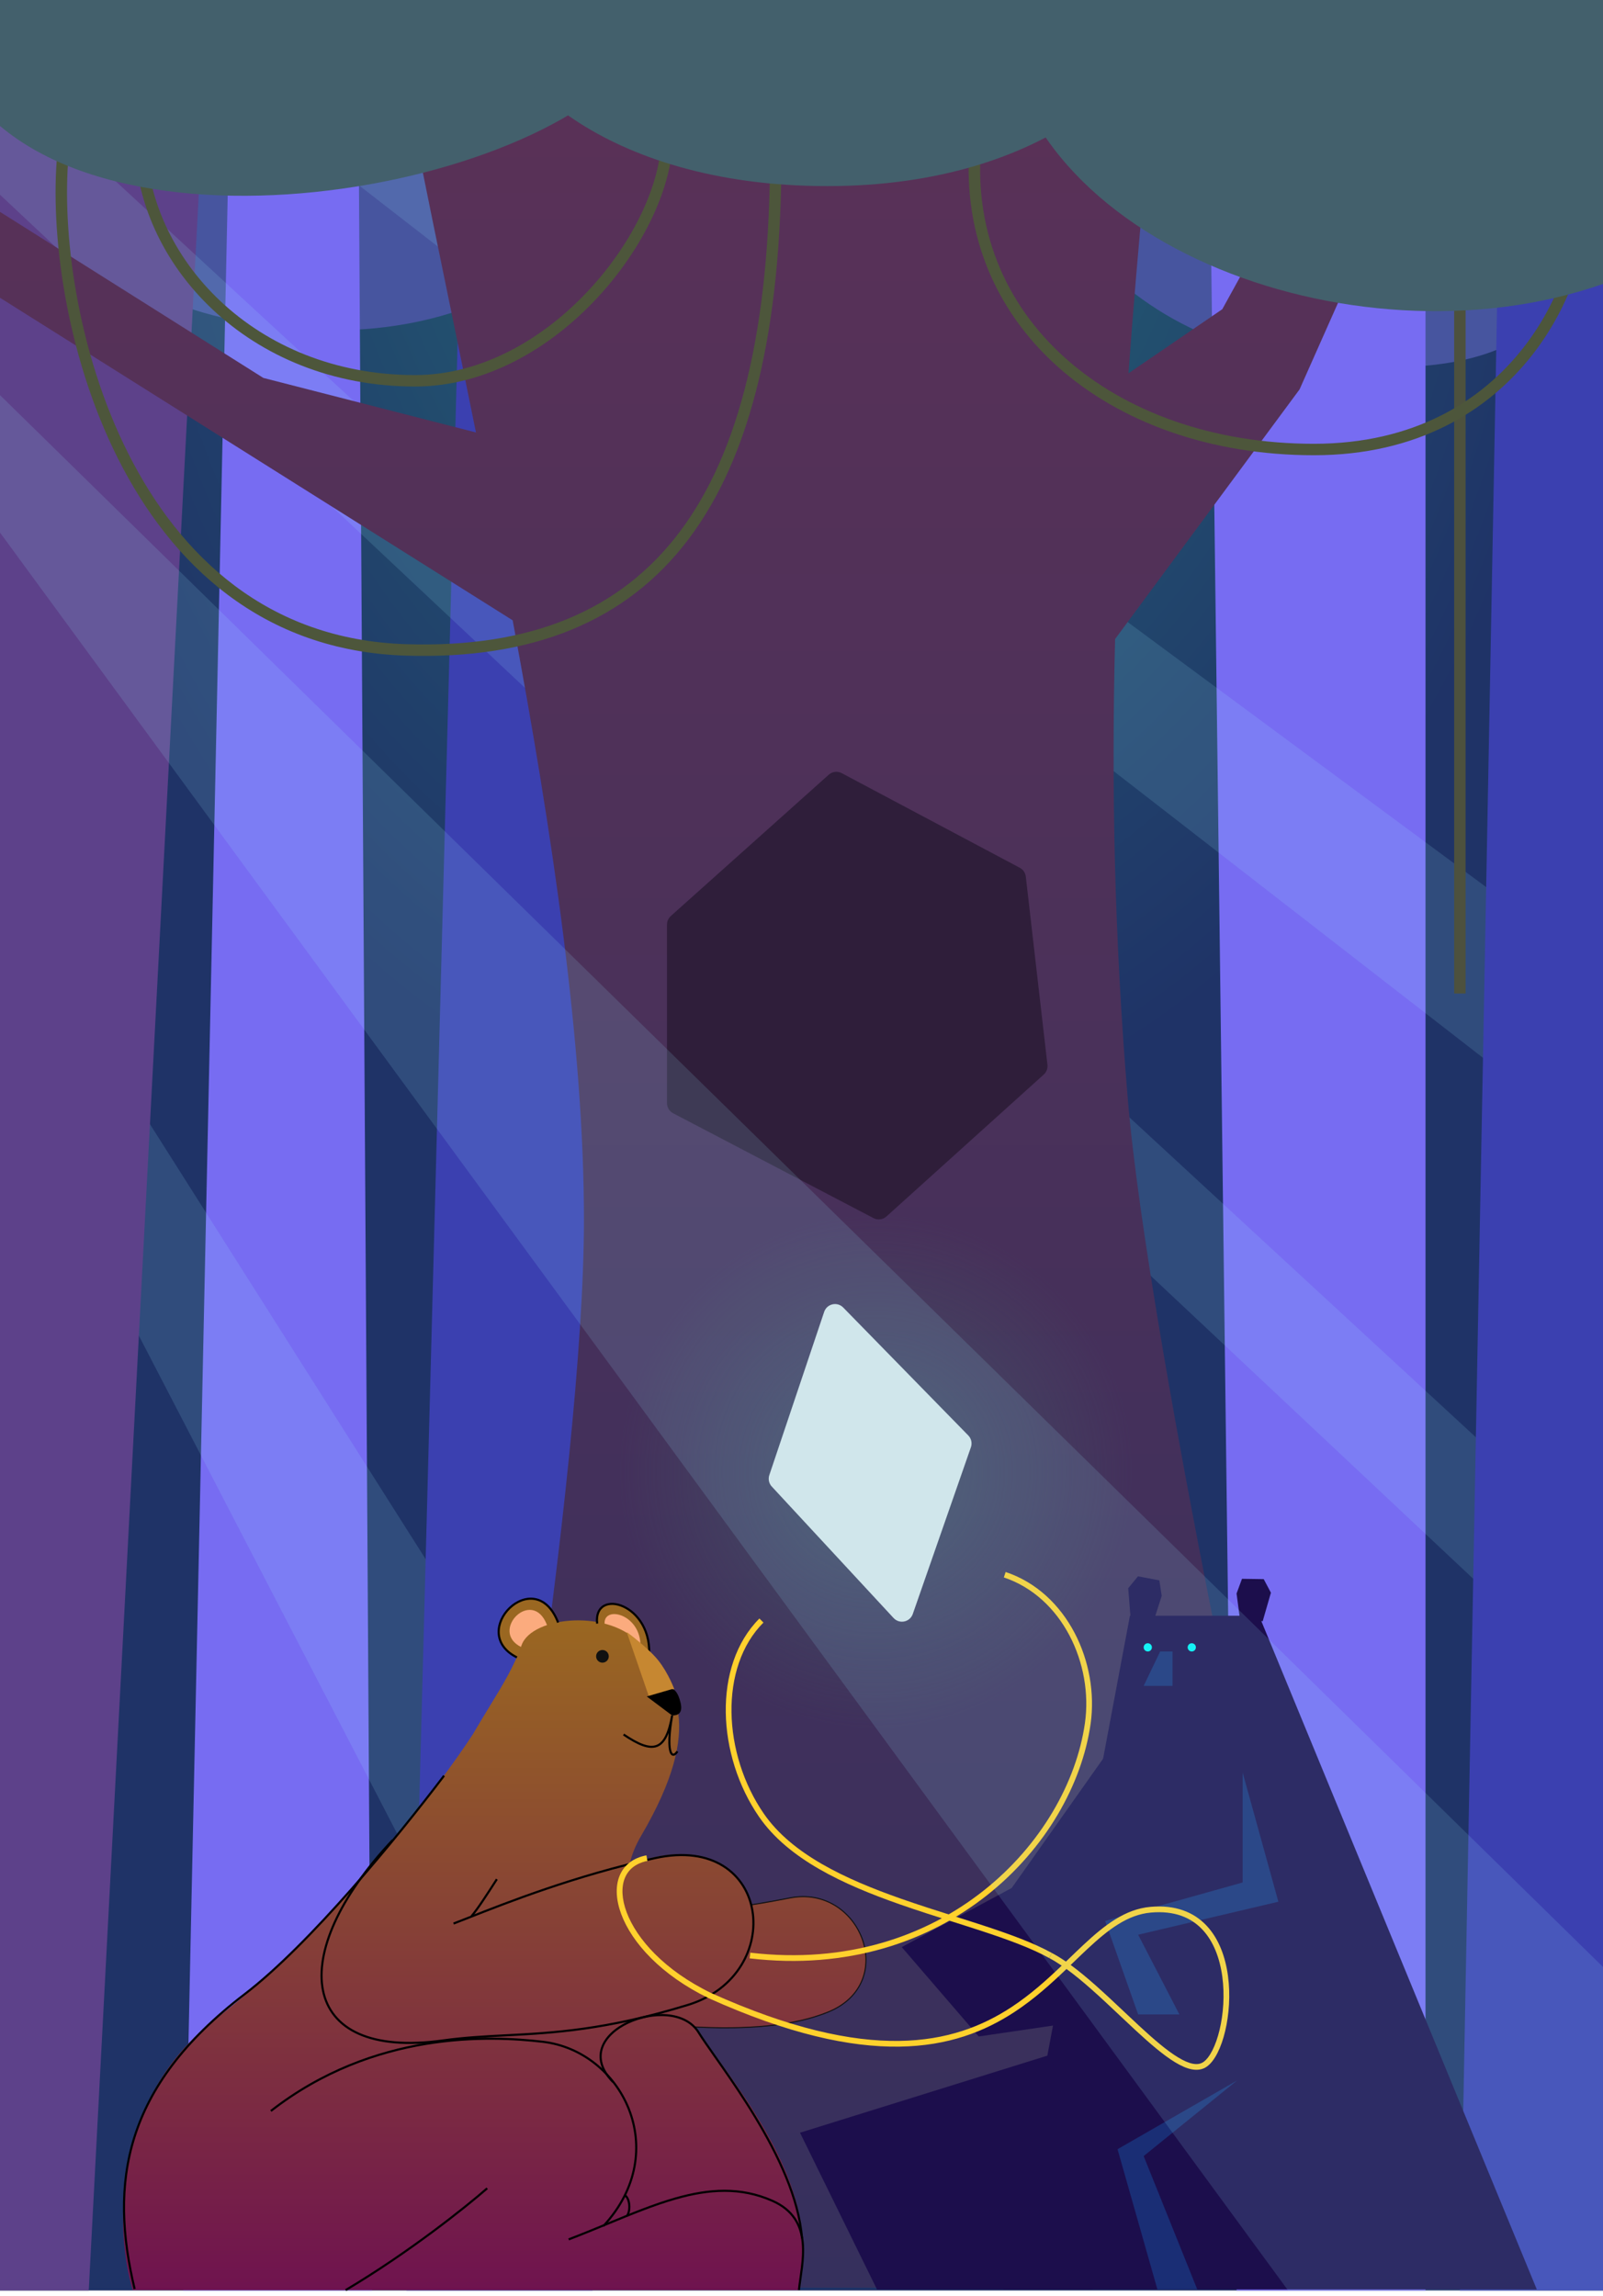 <svg width="280" height="401" viewBox="0 0 280 401" fill="none" xmlns="http://www.w3.org/2000/svg">
<rect width="280" height="400" fill="url(#paint0_radial)"/>
<path d="M279.495 0V32C277.999 52 268.499 70.475 222.499 62C184.503 55 169 14 178.5 0H279.495Z" fill="#47559F"/>
<path d="M116.5 1V10C114 36.5 89.211 62.214 47.5 57C7.5 52 1 25 1 1H116.5Z" fill="#47559F"/>
<path d="M249 0H211L216 400H249V0Z" fill="#776CF2"/>
<path d="M280 201L21 0H50L280 170V201Z" fill="#9CE7FF" fill-opacity="0.14"/>
<path d="M62.5 0H40.5L32 400H65L62.5 0Z" fill="#776CF2"/>
<path d="M110.5 399.5L0 186.5V155L155 399.5H110.5Z" fill="#9CE7FF" fill-opacity="0.14"/>
<path d="M103.5 400H71L81.5 0H118L103.5 400Z" fill="#3B40B0"/>
<path d="M15.5 400H0V0H36.5L15.5 400Z" fill="#5D418A"/>
<path d="M280 297L0 34V13L280 271.5V297Z" fill="#9CE7FF" fill-opacity="0.14"/>
<path d="M280 400H255L262.5 0H280V400Z" fill="#3B40B0"/>
<path fill-rule="evenodd" clip-rule="evenodd" d="M238.5 399.5H77C86.167 355.333 102 257.016 102 213C102 182.595 96.5 145.59 89.549 108.329L0 52V37L46 66L83.137 75.522C81.531 67.578 79.912 59.709 78.322 51.978L78.321 51.973C74.537 33.58 70.915 15.971 68 0H106.375H144.75H183.125H203L202.932 0.682V0.682V0.682C200.812 22.065 198.697 43.39 197.117 65.188L213.5 54L243 0.5H257L227 68L194.775 111.598C194.128 137.089 194.62 163.64 197 192C200.55 234.298 224.667 349.333 238.5 399.5Z" fill="url(#paint1_linear)"/>
<path fill-rule="evenodd" clip-rule="evenodd" d="M254 173.5V45H256V173.5H254Z" fill="#4D513E"/>
<path fill-rule="evenodd" clip-rule="evenodd" d="M22.392 79.175C31.409 97.085 46.757 111.765 71.03 112.501C92.548 113.153 108.32 106.732 118.763 92.831C129.256 78.862 134.5 57.171 134.5 27H136.5C136.5 57.329 131.243 79.547 120.362 94.033C109.429 108.586 92.952 115.166 70.969 114.5C45.742 113.735 29.84 98.415 20.606 80.075C11.39 61.769 8.737 40.329 10.003 26.906L11.994 27.094C10.761 40.171 13.358 61.231 22.392 79.175Z" fill="#4D563B"/>
<path fill-rule="evenodd" clip-rule="evenodd" d="M186.042 62.505C175.523 53.087 169.781 39.776 171.494 24.109L169.506 23.891C167.72 40.224 173.727 54.163 184.708 63.995C195.671 73.811 211.547 79.5 229.5 79.5C247.572 79.5 259.988 71.779 267.671 61.951C275.321 52.166 278.282 40.291 277.495 31.907L275.504 32.093C276.24 39.938 273.451 51.312 266.096 60.72C258.773 70.085 246.928 77.5 229.5 77.5C211.953 77.5 196.579 71.939 186.042 62.505Z" fill="#4D563B"/>
<path fill-rule="evenodd" clip-rule="evenodd" d="M25.5 24C25.5 44.891 44.494 65.5 72.5 65.5C84.136 65.5 94.889 59.189 102.769 50.755C110.666 42.303 115.5 31.91 115.5 24H117.5C117.5 32.59 112.334 43.447 104.231 52.12C96.111 60.811 84.864 67.5 72.5 67.5C43.506 67.5 23.5 46.109 23.5 24L25.5 24Z" fill="#4D563B"/>
<path d="M198 257C198 281.853 177.853 302 153 302C128.147 302 108 281.853 108 257C108 232.147 128.147 212 153 212C177.853 212 198 232.147 198 257Z" fill="url(#paint2_radial)"/>
<path d="M178.133 151.545L147.026 135.018C146.287 134.625 145.381 134.736 144.755 135.295L117.177 159.964C116.751 160.345 116.508 160.889 116.508 161.46L116.508 192.645C116.508 193.388 116.92 194.069 117.577 194.413L152.575 212.723C153.315 213.111 154.219 212.995 154.84 212.434L182.308 187.659C182.79 187.225 183.032 186.584 182.958 185.941L179.178 153.079C179.103 152.426 178.713 151.853 178.133 151.545Z" fill="#2F1E3A"/>
<path d="M280 49.581V0H175C175 41.5 236 65 280 49.581Z" fill="#43606C"/>
<path d="M0 22V0H115C115 27.5 31.5 48.5 0 22Z" fill="#43606C"/>
<path d="M85.5 0H203C203 11.5 183.5 32.5 144.5 32.5C105.5 32.5 85.5 12.5 85.5 0Z" fill="#43606C"/>
<path d="M134.378 257.604L143.959 229.098C144.435 227.681 146.24 227.268 147.285 228.336L169.133 250.679C169.664 251.221 169.842 252.018 169.592 252.735L159.438 281.86C158.941 283.284 157.107 283.667 156.082 282.561L134.807 259.6C134.309 259.064 134.145 258.298 134.378 257.604Z" fill="#D9E6E8"/>
<path d="M202.92 278.693L201.687 282.534L197.481 282.534L197.068 277.356L198.773 275.282L202.504 275.987L202.92 278.693Z" fill="#1C0E4C"/>
<path d="M215.993 278.282L216.54 282.391L220.554 283.133L221.994 278.142L220.737 275.77L216.941 275.714L215.993 278.282Z" fill="#1C0E4C"/>
<path d="M197.365 282.164L175.276 399.815H268.437L219.935 282.164H197.365Z" fill="#1C0E4C"/>
<path d="M204.808 288.406H202.647L199.766 294.409H204.808V288.406Z" fill="#1A2E75"/>
<path d="M176.716 329.705L193.523 305.934V340.029L188.961 352.995L170.953 355.636L157.507 340.029L176.716 329.705Z" fill="#1C0E4C"/>
<path d="M217.054 328.744V309.536L223.296 332.106L198.806 337.868L206.009 351.794H198.806L193.043 335.467L217.054 328.744Z" fill="#1A2E75"/>
<path d="M208.89 287.686C208.89 288.084 208.567 288.406 208.17 288.406C207.772 288.406 207.449 288.084 207.449 287.686C207.449 287.288 207.772 286.966 208.17 286.966C208.567 286.966 208.89 287.288 208.89 287.686Z" fill="#00F3F3"/>
<path d="M201.207 287.686C201.207 288.084 200.884 288.406 200.486 288.406C200.089 288.406 199.766 288.084 199.766 287.686C199.766 287.288 200.089 286.966 200.486 286.966C200.884 286.966 201.207 287.288 201.207 287.686Z" fill="#00F3F3"/>
<path d="M139.74 372.443L183.679 358.757L190.882 399.815H153.186L139.74 372.443Z" fill="#1C0E4C"/>
<path d="M209.13 399.815H202.167L195.204 375.325L216.093 363.319L199.766 376.525L209.13 399.815Z" fill="#1A2E75"/>
<path fill-rule="evenodd" clip-rule="evenodd" d="M150.337 338.681C148.683 334.149 144.018 330.54 138.034 331.719C131.178 333.069 121.28 334.665 110.047 334.673C107.401 337.84 104.28 341.997 103.211 345.53C102.674 347.307 102.667 348.886 103.455 350.101C104.242 351.316 105.857 352.222 108.692 352.566C115.513 353.396 122.236 353.948 128.38 353.833C134.525 353.718 140.08 352.936 144.569 351.104C147.612 349.862 149.46 347.883 150.347 345.66C151.235 343.434 151.164 340.947 150.337 338.681ZM150.69 345.797C149.762 348.121 147.835 350.169 144.708 351.445C140.159 353.302 134.554 354.087 128.387 354.202C122.218 354.318 115.476 353.763 108.647 352.933C105.764 352.582 104.018 351.65 103.145 350.302C102.272 348.954 102.307 347.245 102.858 345.423C103.959 341.784 107.165 337.54 109.82 334.37L109.875 334.304H109.961C121.196 334.304 131.101 332.708 137.963 331.357C144.152 330.137 148.977 333.879 150.684 338.555C151.538 340.894 151.616 343.476 150.69 345.797Z" fill="#111111"/>
<path d="M104.308 283.166C103.386 277.447 114.269 280.03 113.346 289.622C112.608 293.311 104.308 287.224 104.308 283.166Z" fill="#9A6721"/>
<path d="M105.637 283.863C105.005 280.084 112.465 281.791 111.833 288.13C111.327 290.568 105.637 286.545 105.637 283.863Z" fill="#FBAB7E"/>
<path d="M97.484 283.35C93.426 272.836 81.436 285.01 90.29 289.437C93.61 290.728 98.59 286.855 97.484 283.35Z" fill="#9A6721"/>
<path d="M95.539 283.769C92.982 277.125 85.425 284.819 91.005 287.616C93.098 288.433 96.237 285.984 95.539 283.769Z" fill="#FBAB7E"/>
<path fill-rule="evenodd" clip-rule="evenodd" d="M23.177 399.926L139.539 399.926C143.228 384.063 132.743 369.626 123.491 356.948C122.724 355.897 121.994 354.878 121.299 353.889C130.241 354.339 138.438 353.805 144.639 351.274C156.977 346.238 150.172 329.14 137.998 331.538C136.027 331.926 133.804 332.335 131.371 332.72C129.586 325.872 121.623 321.039 109.958 325.684C110.328 323.889 111.03 322.235 111.981 320.61C123.405 301.098 117.702 294.209 112.589 288.033L112.586 288.029C112.383 287.784 112.181 287.54 111.981 287.297C106.743 280.914 92.939 282.177 91.107 287.297C89.768 291.038 87.968 293.987 85.549 297.948C84.658 299.408 83.683 301.006 82.616 302.832C76.824 311.756 57.641 337.396 37.152 352.968C19.037 367.514 20.287 390.334 23.177 399.926Z" fill="url(#paint3_linear)"/>
<path fill-rule="evenodd" clip-rule="evenodd" d="M58.302 335.626C60.351 331.114 63.746 326.204 68.441 321.221L68.71 321.474C64.035 326.435 60.667 331.312 58.638 335.778C56.609 340.246 55.927 344.289 56.601 347.589C57.274 350.879 59.299 353.451 62.733 354.987C66.176 356.527 71.043 357.028 77.389 356.143C81.121 355.623 84.638 355.442 88.331 355.252C96.588 354.827 105.726 354.357 120.117 349.947C128.699 347.317 132.286 339.888 131.241 333.681C130.719 330.578 129.039 327.782 126.247 326.031C123.455 324.281 119.529 323.565 114.493 324.664C100.588 327.698 88.44 332.492 82.044 335.017C80.95 335.448 80.025 335.814 79.287 336.092L79.157 335.747C79.891 335.47 80.813 335.106 81.905 334.675C88.297 332.152 100.477 327.344 114.414 324.303C119.523 323.189 123.551 323.907 126.443 325.719C129.334 327.531 131.067 330.424 131.605 333.62C132.681 340.011 128.983 347.616 120.225 350.299C105.791 354.723 96.577 355.198 88.303 355.624C84.622 355.814 81.126 355.994 77.44 356.509C71.057 357.399 66.112 356.902 62.583 355.324C59.045 353.741 56.937 351.075 56.24 347.663C55.544 344.26 56.254 340.135 58.302 335.626Z" fill="black"/>
<path fill-rule="evenodd" clip-rule="evenodd" d="M94.788 356.748C85.572 355.678 65.377 354.801 47.425 368.795L47.198 368.504C65.266 354.419 85.583 355.308 94.831 356.382C101.789 357.19 107.538 361.992 110.012 368.248C112.487 374.511 111.679 382.228 105.539 388.856L105.268 388.605C111.312 382.082 112.092 374.516 109.668 368.384C107.242 362.245 101.602 357.539 94.788 356.748ZM85.219 382.294C81.564 385.498 71.502 393.538 60.472 400.085L60.284 399.768C71.29 393.235 81.334 385.21 84.976 382.016L85.219 382.294Z" fill="black"/>
<path fill-rule="evenodd" clip-rule="evenodd" d="M106.232 388.499C104.023 389.411 101.749 390.35 99.394 391.248L99.263 390.903C101.595 390.014 103.858 389.08 106.063 388.17C110.204 386.461 114.141 384.836 117.948 383.751C123.795 382.085 129.381 381.678 135.016 384.181C136.906 385.019 138.182 386.137 139.022 387.421C139.86 388.703 140.254 390.141 140.396 391.611C140.538 393.08 140.43 394.587 140.257 396.013C140.179 396.663 140.088 397.29 140.001 397.889C139.896 398.616 139.797 399.303 139.732 399.945L139.365 399.908C139.43 399.267 139.532 398.561 139.638 397.821C139.725 397.22 139.815 396.596 139.891 395.968C140.062 394.552 140.167 393.076 140.029 391.647C139.891 390.218 139.51 388.842 138.713 387.622C137.917 386.404 136.698 385.331 134.867 384.518C129.34 382.064 123.851 382.453 118.049 384.106C114.261 385.185 110.359 386.796 106.232 388.499Z" fill="black"/>
<path fill-rule="evenodd" clip-rule="evenodd" d="M82.218 334.509C83.314 333.23 84.966 330.662 86.63 328.073L86.94 328.273L86.93 328.288C85.277 330.859 83.613 333.448 82.498 334.749L82.218 334.509Z" fill="black"/>
<path fill-rule="evenodd" clip-rule="evenodd" d="M93.434 279.061C95.073 279.344 96.626 280.615 97.656 283.284L97.311 283.417C96.312 280.828 94.844 279.679 93.371 279.425C91.888 279.17 90.342 279.811 89.172 280.924C88.002 282.038 87.237 283.598 87.292 285.133C87.347 286.656 88.21 288.191 90.372 289.272L90.207 289.602C87.943 288.47 86.984 286.824 86.924 285.147C86.864 283.483 87.689 281.827 88.917 280.657C90.146 279.488 91.804 278.781 93.434 279.061Z" fill="black"/>
<path fill-rule="evenodd" clip-rule="evenodd" d="M105.451 280.251C104.481 280.779 103.935 281.891 104.125 283.555L104.492 283.513C104.313 281.95 104.827 281.01 105.627 280.575C106.443 280.131 107.617 280.177 108.82 280.728C111.213 281.824 113.617 284.884 113.163 289.604L113.53 289.639C113.999 284.767 111.514 281.556 108.973 280.392C107.709 279.813 106.404 279.732 105.451 280.251Z" fill="black"/>
<path d="M113.346 296.262L117.773 294.971C117.773 294.971 116.759 292.204 115.006 289.991C113.254 287.777 109.473 285.01 109.473 285.01L113.346 296.262Z" fill="#C68731"/>
<path d="M106.337 289.253C106.337 289.864 105.842 290.359 105.23 290.359C104.619 290.359 104.124 289.864 104.124 289.253C104.124 288.641 104.619 288.146 105.23 288.146C105.842 288.146 106.337 288.641 106.337 289.253Z" fill="#111111"/>
<path fill-rule="evenodd" clip-rule="evenodd" d="M77.709 310.208C69.41 321.151 54.245 339.676 42.812 348.425C32.228 356.524 26.353 364.749 23.669 373.236C20.985 381.724 21.487 390.495 23.696 399.699L23.337 399.785C21.119 390.543 20.606 381.698 23.318 373.124C26.029 364.549 31.959 356.265 42.588 348.132C53.977 339.417 69.114 320.93 77.415 309.985L77.709 310.208Z" fill="black"/>
<path fill-rule="evenodd" clip-rule="evenodd" d="M105.362 357.601C104.745 359.314 105.123 361.329 107.207 363.459L106.944 363.717C104.786 361.512 104.339 359.354 105.015 357.476C105.684 355.617 107.436 354.083 109.572 353.069C111.712 352.053 114.265 351.544 116.579 351.758C118.892 351.972 120.991 352.912 122.173 354.822C122.813 355.855 123.805 357.267 125.006 358.977C125.411 359.553 125.839 360.163 126.286 360.803C128.056 363.341 130.107 366.353 132.086 369.632C136.04 376.182 139.72 383.818 140.277 390.873L139.909 390.902C139.359 383.938 135.719 376.364 131.77 369.822C129.798 366.554 127.752 363.55 125.983 361.014C125.54 360.379 125.114 359.772 124.711 359.198C123.507 357.484 122.506 356.059 121.86 355.016C120.758 353.236 118.787 352.332 116.545 352.125C114.303 351.918 111.816 352.412 109.73 353.402C107.641 354.394 105.985 355.869 105.362 357.601Z" fill="black"/>
<path fill-rule="evenodd" clip-rule="evenodd" d="M109.487 384.081C109.36 383.802 109.197 383.596 109.009 383.483L109.199 383.167C109.473 383.331 109.678 383.609 109.823 383.929C109.968 384.251 110.059 384.629 110.095 385.014C110.166 385.775 110.029 386.615 109.617 387.13L109.329 386.899C109.655 386.491 109.795 385.764 109.728 385.049C109.694 384.696 109.612 384.359 109.487 384.081Z" fill="black"/>
<path d="M117.404 294.971L112.977 296.262L117.404 299.582C118.327 299.582 119.323 299.287 118.88 297.369C118.437 295.45 117.712 294.971 117.404 294.971Z" fill="black"/>
<path fill-rule="evenodd" clip-rule="evenodd" d="M112.206 304.918C111.233 304.567 110.112 303.934 108.816 303.055L109.023 302.75C110.309 303.623 111.401 304.235 112.331 304.57C113.261 304.906 114.009 304.957 114.621 304.735C115.231 304.514 115.742 304.01 116.173 303.156C116.605 302.301 116.947 301.111 117.223 299.55L117.586 299.614C117.049 302.655 117.01 304.607 117.228 305.583C117.282 305.825 117.349 305.995 117.42 306.103C117.49 306.211 117.551 306.241 117.593 306.248C117.637 306.255 117.709 306.243 117.814 306.163C117.92 306.084 118.041 305.949 118.173 305.751L118.48 305.956C118.336 306.173 118.187 306.344 118.036 306.458C117.886 306.571 117.715 306.64 117.536 306.612C117.356 306.584 117.215 306.465 117.111 306.304C117.007 306.145 116.927 305.928 116.868 305.663C116.724 305.02 116.688 304.017 116.804 302.639C116.709 302.885 116.609 303.113 116.503 303.323C116.046 304.227 115.474 304.818 114.747 305.082C114.022 305.344 113.178 305.268 112.206 304.918Z" fill="black"/>
<path fill-rule="evenodd" clip-rule="evenodd" d="M108.523 334.303C110.374 339.244 115.449 344.909 123.782 348.949L123.795 348.956L123.795 348.955C137.713 355.225 148.474 357.532 157.062 357.414C165.66 357.295 172.048 354.745 177.212 351.355C180.692 349.071 183.623 346.397 186.285 343.853C187.716 344.89 189.195 346.119 190.692 347.445C192.341 348.904 193.992 350.462 195.617 351.995C196.538 352.864 197.45 353.724 198.348 354.555C200.816 356.834 203.177 358.883 205.249 360.138C206.285 360.766 207.28 361.216 208.204 361.385C209.14 361.556 210.027 361.442 210.787 360.909C211.508 360.405 212.14 359.548 212.67 358.499C213.206 357.441 213.659 356.144 214.001 354.71C214.686 351.842 214.941 348.373 214.494 345.058C214.049 341.748 212.896 338.54 210.721 336.249C208.526 333.94 205.34 332.615 200.955 333.002C196.519 333.393 192.939 336.197 189.26 339.626C188.464 340.368 187.662 341.141 186.843 341.93C186.626 342.139 186.407 342.349 186.188 342.56C185.355 341.987 184.535 341.479 183.733 341.057L183.267 341.942C183.977 342.316 184.706 342.762 185.45 343.267C182.843 345.754 180.02 348.315 176.663 350.519C171.639 353.817 165.434 356.298 157.048 356.414C148.652 356.53 138.041 354.275 124.212 348.047C116.049 344.087 111.198 338.592 109.46 333.952C108.59 331.63 108.514 329.567 109.127 328.015C109.73 326.489 111.028 325.382 113.093 324.991L112.907 324.008C110.544 324.455 108.94 325.767 108.197 327.648C107.464 329.503 107.599 331.835 108.523 334.303ZM187.018 343.15C187.204 342.972 187.388 342.794 187.572 342.617C188.381 341.838 189.168 341.079 189.942 340.358C193.622 336.927 196.98 334.356 201.043 333.998C205.158 333.635 208.033 334.873 209.996 336.938C211.976 339.023 213.074 342.002 213.503 345.192C213.932 348.376 213.687 351.72 213.029 354.477C212.7 355.855 212.27 357.075 211.778 358.048C211.282 359.029 210.742 359.72 210.213 360.09C209.724 360.433 209.126 360.537 208.384 360.402C207.63 360.264 206.755 359.882 205.767 359.283C203.792 358.086 201.497 356.103 199.027 353.82C198.145 353.005 197.24 352.151 196.322 351.286C194.688 349.744 193.013 348.164 191.355 346.696C189.901 345.409 188.445 344.195 187.018 343.15Z" fill="#FFD12D"/>
<path fill-rule="evenodd" clip-rule="evenodd" d="M175.658 274.526C186.442 278.12 192.02 290.393 190.495 301.071C187.488 322.115 165.224 346.03 130.941 341.997L131.058 341.003C164.776 344.97 186.571 321.463 189.505 300.929C190.98 290.607 185.558 278.88 175.342 275.474L175.658 274.526Z" fill="#FFD12D"/>
<path fill-rule="evenodd" clip-rule="evenodd" d="M126.773 299.054C126.681 292.778 128.525 286.768 132.646 282.646L133.354 283.354C129.475 287.232 127.684 292.951 127.773 299.039C127.863 305.125 129.833 311.528 133.411 316.716C138.31 323.819 147.622 328.152 157.416 331.591C160.558 332.694 163.725 333.697 166.8 334.671C168.512 335.214 170.194 335.747 171.828 336.283C176.376 337.775 180.53 339.287 183.742 341.062L183.258 341.938C180.137 340.213 176.062 338.725 171.516 337.233C169.903 336.704 168.23 336.173 166.522 335.632C163.436 334.655 160.239 333.642 157.084 332.534C147.295 329.098 137.69 324.681 132.588 317.284C128.895 311.93 126.866 305.333 126.773 299.054Z" fill="#FFD12D"/>
<path d="M225 400L0 93V69L280 343.5V400H225Z" fill="#9CE7FF" fill-opacity="0.14"/>
<defs>
<radialGradient id="paint0_radial" cx="0" cy="0" r="1" gradientUnits="userSpaceOnUse" gradientTransform="translate(140) rotate(90) scale(200 140)">
<stop stop-color="#256C76"/>
<stop offset="1" stop-color="#1F3367"/>
</radialGradient>
<linearGradient id="paint1_linear" x1="157.112" y1="0.499" x2="157.112" y2="399.5" gradientUnits="userSpaceOnUse">
<stop stop-color="#5B3157"/>
<stop offset="1" stop-color="#36305D"/>
</linearGradient>
<radialGradient id="paint2_radial" cx="0" cy="0" r="1" gradientUnits="userSpaceOnUse" gradientTransform="translate(153 257) rotate(90) scale(45)">
<stop stop-color="#43606C" stop-opacity="0.65"/>
<stop offset="1" stop-color="#43606C" stop-opacity="0"/>
</radialGradient>
<linearGradient id="paint3_linear" x1="86.329" y1="282.97" x2="86.329" y2="399.926" gradientUnits="userSpaceOnUse">
<stop stop-color="#9A6721"/>
<stop offset="1" stop-color="#6F134F"/>
</linearGradient>
</defs>
</svg>
